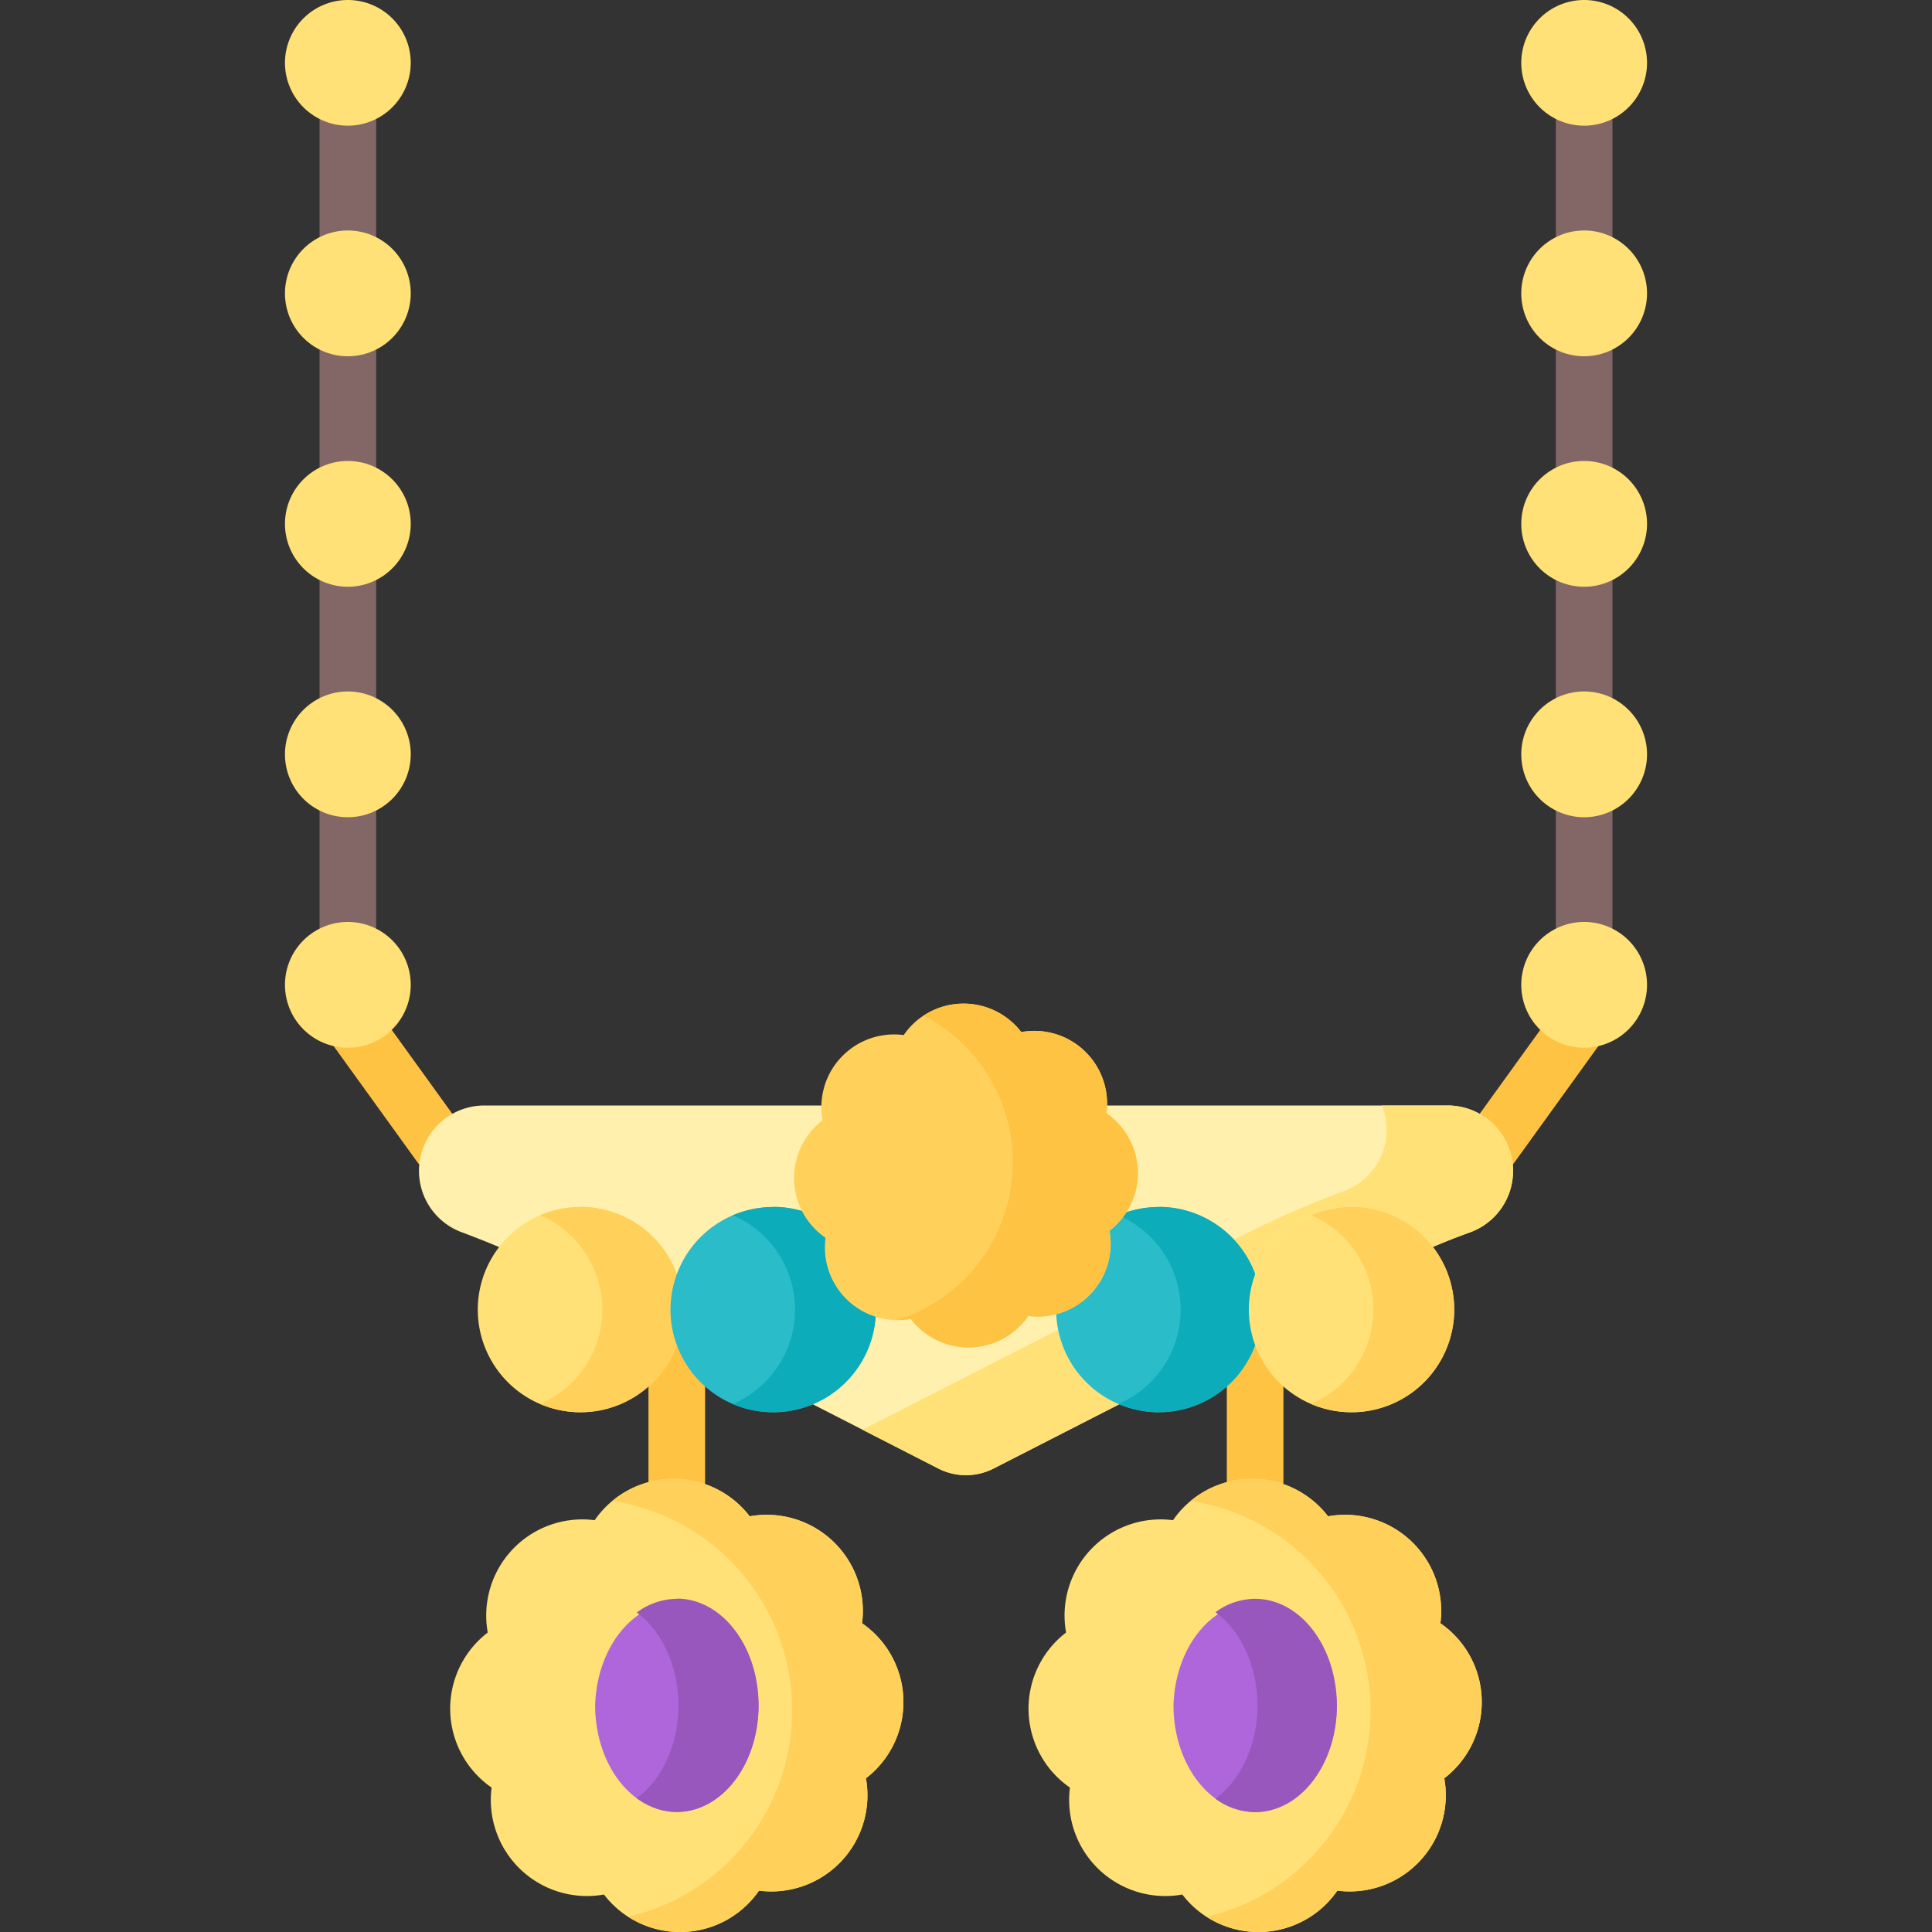 <svg viewBox="0 0 20 20" xmlns="http://www.w3.org/2000/svg" width="20" height="20">
    <rect x="0" y="0" width="20" height="20" fill="#333333" stroke="none"/>
    <path
        d="M7.299 15.405v-1.106a1.02 1.02 0 0 1-.256-.388l-.037-.1-.037.1a1.019 1.019 0 0 1-.256.388v1.085a.951.951 0 0 1 .259-.036.955.955 0 0 1 .326.057zm5.987 0v-1.106a1.02 1.02 0 0 1-.256-.388l-.037-.1-.037.1a1.019 1.019 0 0 1-.256.388v1.085a.951.951 0 0 1 .259-.036.955.955 0 0 1 .326.057z"
        fill="#ffc344" />
    <g fill="#ffc344">
        <path
            d="M4.032 10.629a.61.61 0 0 1-.431.178.61.61 0 0 1-.183-.028l.9 1.248a.292.292 0 0 0 .059.06.638.638 0 0 1 .329-.524zm12.367.178a.61.61 0 0 1-.431-.178l-.674.934a.638.638 0 0 1 .329.524.291.291 0 0 0 .059-.06l.9-1.248a.62.62 0 0 1-.183.028z" />
        <path
            d="M16.399 2.425c.106 0 .206.027.293.075V1.188a.605.605 0 0 1-.586 0v1.313a.608.608 0 0 1 .293-.075zm0 1.224a.605.605 0 0 1-.293-.075v1.313a.605.605 0 0 1 .586 0V3.574a.608.608 0 0 1-.293.075zm-.293 2.311v1.313a.605.605 0 0 1 .586 0V5.96a.605.605 0 0 1-.586 0zm.293 2.461a.605.605 0 0 1-.293-.075v1.313a.605.605 0 0 1 .586 0V8.346a.608.608 0 0 1-.293.075zM3.601 2.425c.106 0 .206.027.293.075V1.188a.605.605 0 0 1-.586 0v1.313a.607.607 0 0 1 .293-.075zm0 1.224a.605.605 0 0 1-.293-.075v1.313a.605.605 0 0 1 .586 0V3.574a.608.608 0 0 1-.293.075zm0 4.772a.605.605 0 0 1-.293-.075v1.313a.605.605 0 0 1 .586 0V8.346a.608.608 0 0 1-.293.075zM3.308 5.96v1.313a.605.605 0 0 1 .586 0V5.96a.605.605 0 0 1-.586 0z"
            style="fill:#836767" fill="#000" />
    </g>
    <path
        d="m13.968 13.319-3.682 1.883a.628.628 0 0 1-.572 0l-3.682-1.883a10.632 10.632 0 0 0-1.247-.561.677.677 0 0 1 .228-1.314h9.974a.677.677 0 0 1 .228 1.314c-.429.154-.841.353-1.247.561z"
        fill="#fff0ad" />
    <path
        d="m10.953 13.766-1.978 1.011a.755.755 0 0 1-.05.022l.788.403a.628.628 0 0 0 .572 0l1.299-.664a1.066 1.066 0 0 1-.632-.772zm4.034-2.322h-.682a.674.674 0 0 1 .049.252.675.675 0 0 1-.449.637 9.982 9.982 0 0 0-1.13.501 1.063 1.063 0 0 1 .219.356 1.063 1.063 0 0 1 1.84-.282 7.284 7.284 0 0 1 .382-.15.677.677 0 0 0-.228-1.314zm-7.915 2.114a1.063 1.063 0 0 1-1.063 1.062 1.063 1.063 0 0 1-1.063-1.062 1.063 1.063 0 0 1 2.126 0z"
        fill="#ffe177" />
    <path
        d="M6.009 12.495c-.148 0-.29.031-.418.085a1.063 1.063 0 0 1 0 1.954 1.059 1.059 0 0 0 .418.085 1.063 1.063 0 0 0 0-2.126z"
        fill="#ffd15b" />
    <path fill="#2abcc8"
        d="M9.067 13.558a1.063 1.063 0 0 1-1.063 1.062 1.063 1.063 0 0 1-1.063-1.062 1.063 1.063 0 0 1 2.126 0z" />
    <path
        d="M8.004 12.495c-.148 0-.29.031-.418.085a1.063 1.063 0 0 1 0 1.954 1.059 1.059 0 0 0 .418.085 1.063 1.063 0 0 0 0-2.126z"
        fill="#0cacba" />
    <path fill="#2abcc8"
        d="M13.059 13.558a1.063 1.063 0 0 1-1.063 1.062 1.063 1.063 0 0 1-1.063-1.062 1.063 1.063 0 0 1 2.126 0z" />
    <path
        d="M11.996 12.495c-.148 0-.29.031-.418.085a1.063 1.063 0 0 1 0 1.954 1.059 1.059 0 0 0 .418.085 1.063 1.063 0 0 0 0-2.126z"
        fill="#0cacba" />
    <path fill="#ffe177"
        d="M15.054 13.558a1.063 1.063 0 0 1-1.063 1.062 1.063 1.063 0 0 1-1.063-1.062 1.063 1.063 0 0 1 2.126 0z" />
    <path
        d="M13.991 12.495c-.148 0-.29.031-.418.085a1.063 1.063 0 0 1 0 1.954 1.059 1.059 0 0 0 .418.085 1.063 1.063 0 0 0 0-2.126z"
        fill="#ffd15b" />
    <path
        d="M9.352 17.621a.99.99 0 0 0-.428-.817.995.995 0 0 0-1.163-1.107.993.993 0 0 0-1.605.04.995.995 0 0 0-1.107 1.163.993.993 0 0 0 .04 1.605.995.995 0 0 0 1.163 1.107.993.993 0 0 0 1.605-.04.995.995 0 0 0 1.107-1.163.993.993 0 0 0 .388-.788z"
        fill="#ffe177" />
    <path
        d="M9.352 17.621a.99.99 0 0 0-.428-.817.995.995 0 0 0-1.163-1.107.993.993 0 0 0-.788-.388.989.989 0 0 0-.634.229 2.193 2.193 0 0 1 .164 4.304.988.988 0 0 0 .537.158.99.99 0 0 0 .817-.428.995.995 0 0 0 1.107-1.163.993.993 0 0 0 .388-.788z"
        fill="#ffd15b" />
    <path fill="#af66da"
        d="M7.852 17.655a.846 1.104 0 0 1-.845 1.103.846 1.104 0 0 1-.846-1.103.846 1.104 0 0 1 1.691 0z" />
    <path
        d="M7.007 16.551a.698.698 0 0 0-.415.142c.257.189.431.549.431.961s-.174.772-.431.961c.123.09.264.142.415.142.467 0 .846-.494.846-1.104s-.379-1.104-.846-1.104z"
        fill="#9857bd" />
    <path
        d="M15.339 17.621a.99.99 0 0 0-.428-.817.995.995 0 0 0-1.163-1.107.993.993 0 0 0-1.605.04.995.995 0 0 0-1.107 1.163.993.993 0 0 0 .04 1.605.995.995 0 0 0 1.163 1.107.993.993 0 0 0 1.605-.04.995.995 0 0 0 1.107-1.163.993.993 0 0 0 .388-.788z"
        fill="#ffe177" />
    <path
        d="M15.339 17.621a.99.99 0 0 0-.428-.817.995.995 0 0 0-1.163-1.107.993.993 0 0 0-.788-.388.989.989 0 0 0-.634.229 2.193 2.193 0 0 1 .164 4.304.988.988 0 0 0 .537.158.99.99 0 0 0 .817-.428.995.995 0 0 0 1.107-1.163.993.993 0 0 0 .388-.788z"
        fill="#ffd15b" />
    <path fill="#af66da"
        d="M13.839 17.655a.846 1.104 0 0 1-.846 1.103.846 1.104 0 0 1-.845-1.103.846 1.104 0 0 1 1.691 0z" />
    <path
        d="M12.993 16.551a.692.692 0 0 0-.411.139c.26.188.435.55.435.965s-.176.776-.435.965a.7.7 0 0 0 .411.139c.467 0 .846-.494.846-1.104s-.379-1.104-.846-1.104z"
        fill="#9857bd" />
    <path
        d="M11.779 12.144a.754.754 0 0 0-.325-.62.753.753 0 0 0-.882-.84.752.752 0 0 0-1.217.031.753.753 0 0 0-.84.882.752.752 0 0 0 .031 1.217.753.753 0 0 0 .882.84.752.752 0 0 0 1.217-.031.753.753 0 0 0 .84-.882.752.752 0 0 0 .294-.597z"
        fill="#ffd15b" />
    <path
        d="M11.779 12.144a.754.754 0 0 0-.325-.62.753.753 0 0 0-.882-.84.752.752 0 0 0-.597-.294.749.749 0 0 0-.414.124 1.71 1.71 0 0 1-.279 3.151.759.759 0 0 0 .146-.012.752.752 0 0 0 1.217-.031.753.753 0 0 0 .84-.882.752.752 0 0 0 .294-.597z"
        fill="#ffc344" />
    <path fill="#ffe177"
        d="M4.252 10.195a.651.651 0 0 1-.651.651.651.651 0 0 1-.651-.651.651.651 0 0 1 1.302 0zm0-2.386a.651.651 0 0 1-.651.651.651.651 0 0 1-.651-.651.651.651 0 0 1 1.302 0zm0-2.386a.651.651 0 0 1-.651.651.651.651 0 0 1-.651-.651.651.651 0 0 1 1.302 0zm0-2.386a.651.651 0 0 1-.651.651.651.651 0 0 1-.651-.651.651.651 0 0 1 1.302 0zm0-2.386a.651.651 0 0 1-.651.65.651.651 0 0 1-.651-.65.651.651 0 0 1 1.302 0zm12.798 9.544a.651.651 0 0 1-.651.651.651.651 0 0 1-.651-.651.651.651 0 0 1 1.302 0zm0-2.386a.651.651 0 0 1-.651.651.651.651 0 0 1-.651-.651.651.651 0 0 1 1.302 0zm0-2.386a.651.651 0 0 1-.651.651.651.651 0 0 1-.651-.651.651.651 0 0 1 1.302 0zm0-2.386a.651.651 0 0 1-.651.651.651.651 0 0 1-.651-.651.651.651 0 0 1 1.302 0zm0-2.386a.651.651 0 0 1-.651.65.651.651 0 0 1-.651-.65.651.651 0 0 1 1.302 0z" />
</svg>